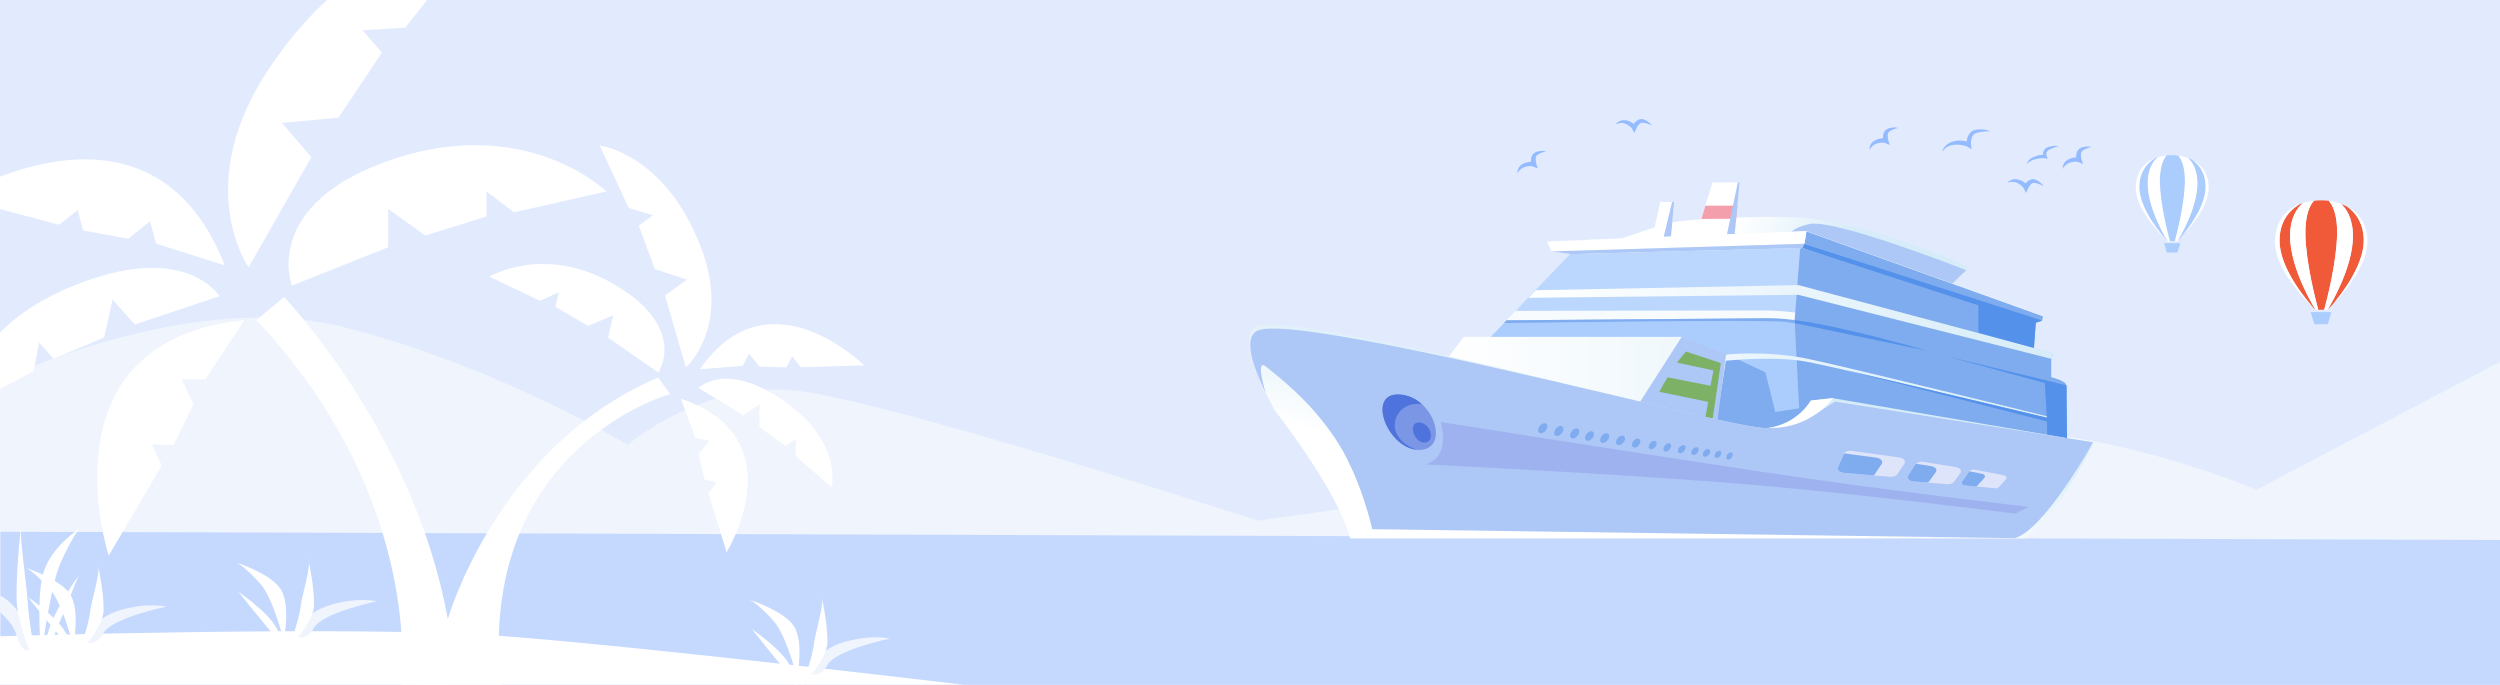 <?xml version="1.0" encoding="utf-8"?>
<!-- Generator: Adobe Illustrator 22.0.1, SVG Export Plug-In . SVG Version: 6.00 Build 0)  -->
<svg version="1.1" id="Layer_1" xmlns="http://www.w3.org/2000/svg" xmlns:xlink="http://www.w3.org/1999/xlink" x="0px" y="0px"
	 viewBox="0 0 1088 298" style="enable-background:new 0 0 1088 298;" xml:space="preserve">
<style type="text/css">
	.st0{fill:#E2EBFE;}
	.st1{fill:#C5D8FE;}
	.st2{fill:#EFF4FD;}
	.st3{fill:url(#SVGID_1_);}
	.st4{fill:#ADC7F6;}
	.st5{fill:#FFFFFF;}
	.st6{fill:#F4A0AC;}
	.st7{fill:#F7FBFE;}
	.st8{fill:#BCD7FE;}
	.st9{fill:#ABCDFE;}
	.st10{fill:#7EACEF;}
	.st11{fill:url(#SVGID_2_);}
	.st12{fill:url(#SVGID_3_);}
	.st13{fill:#7CB166;}
	.st14{fill:url(#SVGID_4_);}
	.st15{fill:#5391EA;}
	.st16{fill:url(#SVGID_5_);}
	.st17{fill:#7A96E5;}
	.st18{fill:#4E73DD;}
	.st19{fill:#DEE5FA;}
	.st20{fill:#9DB2EE;}
	.st21{fill:#F05A38;}
	.st22{fill:#94BBFF;}
</style>
<g>
	<rect class="st0" width="1088" height="298"/>
	<rect x="0.3" y="231.3" class="st1" width="1087.8" height="66.7"/>
	<path class="st2" d="M0,165.6c0,0,82.6-40.2,149.7-23.2s123.5,51.2,123.5,51.2s33-28.7,74.9-23.4s199.3,56.4,199.3,56.4
		s305.2-43.7,350.4-36.9c45.3,6.8,84.2,23.4,84.2,23.4l106-55.6V235L0,231.4V165.6z"/>
	
		<linearGradient id="SVGID_1_" gradientUnits="userSpaceOnUse" x1="1080.98" y1="-120.858" x2="1129.625" y2="-97.815" gradientTransform="matrix(-0.894 0 0 -1 1765.313 0)">
		<stop  offset="0" style="stop-color:#D6ECF8"/>
		<stop  offset="1" style="stop-color:#FFFFFF"/>
	</linearGradient>
	<path class="st3" d="M856.9,116.4c0,0-45.2-21.8-81.2-22c-36-0.2-50.7,2.8-50.7,2.8l-23.1,7.9l144.7,21.8L856.9,116.4z"/>
	<path class="st4" d="M855.7,117.6c0,0-57.5-22.6-68.3-20.1c-14.9,3.4-7.3,10.4-7.3,10.4l65.5,19.4L855.7,117.6z"/>
	<g>
		<polygon class="st5" points="718,108.1 722.8,108.2 726.7,108.2 734.3,108.3 754.6,108.6 757.1,79.4 745.3,79.4 737.8,103.6 
			726.8,107.4 728.6,87.9 725,87.9 722.6,87.8 		"/>
		<polygon class="st6" points="756.2,89.5 742.2,89.5 740.4,95.3 755.6,95.2 		"/>
		<polygon class="st4" points="753.9,112.8 757.1,79.4 756.3,79.4 750.3,108.1 726.7,108.4 728.6,87.9 727.7,87.9 722.8,108.2 		"/>
	</g>
	<path class="st7" d="M637,158.9l108.4,25.9l5.6,1.3l32.5,6.6l0,0l115.7,3.5c0,0,0.6-17.8,0.4-25.7c0-1.2-0.1-2.2-0.2-2.8
		c-0.1-0.4-0.1-0.7-0.2-0.8c-1-1.7-6.4-3-6.4-3v-8.6l-7.7-2.6l0.1-1.3l0.8-11l2.8-0.9l0.5-1.9l-103.1-37l-96.8,3.8l0,0l-4.5,4.6
		l-0.3,0.3l-1.1,1.2l0,0L669.6,125l-1.3,1.3l0,0l-3.2,3.3l-5.6,5.8l-4,4.1L637,158.9z"/>
	<path class="st8" d="M659.6,135.3l106.7-0.2c5,0,9.9,0.3,14.8,0.9c5.2,0.6,10.4,1.6,15.4,2.9l96.2,24.9v-8.6l-7.7-2.6l0.1-1.3
		l0.9-12.5L785.2,106l-100.7,3.3l-15,15.6l-1.3,1.3l0,0l-3.2,3.3L659.6,135.3z"/>
	<path class="st9" d="M637,158.9l108.4,25.9l38,8l0,0l115.7,3.5c0,0,0.9-23.6,0.2-28.6c0,0-122.6-29.2-130.7-29.2l-113,0.9
		L637,158.9z"/>
	<path class="st10" d="M781,139.2l2,38.5l-10.4,1.6l-4.3-17.3l-17-7.9l-4.3,28.2l4,3.9l2.8,2.8l9,0.1l136.5,1v-19.5l0.2,0.1
		c0-1.2-0.1-2.2-0.2-2.8c-0.1-0.4-0.1-0.7-0.2-0.8c-1-1.7-6.4-3-6.4-3v-7.7h0.1l0.7-2.6l-8.4-2.3l0.8-11l2.8-0.9l0.5-1.9l-103.1-37
		l-0.8,5.4l-1.4,1.8l-0.5,0.7l-1.2,15.5l-0.3,4.2l-0.6,7.7L781,139.2"/>
	<polygon class="st5" points="786.2,100.6 673.3,105.1 675.2,109.4 785.3,106.1 	"/>
	
		<linearGradient id="SVGID_2_" gradientUnits="userSpaceOnUse" x1="974.635" y1="-140.15" x2="1230.001" y2="-140.15" gradientTransform="matrix(-0.894 0 0 -1 1765.313 0)">
		<stop  offset="0" style="stop-color:#D6ECF8"/>
		<stop  offset="1" style="stop-color:#FFFFFF"/>
	</linearGradient>
	<polygon class="st11" points="665.2,129.6 781.8,128.3 782.6,128.3 892.8,156.2 892.9,156.2 893.6,153.6 885.2,151.4 782.8,124.1 
		782.1,124.1 668.4,126.3 668.4,126.3 	"/>
	
		<linearGradient id="SVGID_3_" gradientUnits="userSpaceOnUse" x1="968.374" y1="-165.2" x2="1271.37" y2="-165.2" gradientTransform="matrix(-0.894 0 0 -1 1765.313 0)">
		<stop  offset="0" style="stop-color:#D6ECF8"/>
		<stop  offset="1" style="stop-color:#FFFFFF"/>
	</linearGradient>
	<path class="st12" d="M628.2,158.3l99.7,21.5l7.4,1.8l0,0l11.8,0.7l0.3-2l0,0l3.7-23.3c0,0,19.9-2.2,34.5,0.3
		c13.2,2.3,113.6,26.5,113.6,26.5v-0.6c0,0-94.1-23.2-112.2-27c-18.1-3.8-35.7-1.9-35.7-1.9l-19.2-7.7H637L628.2,158.3z"/>
	<polygon class="st4" points="711,180.3 734.9,183.2 747.3,184.2 751.2,154.1 732,146.4 711.1,179 	"/>
	<polygon class="st13" points="733.7,153 729.8,157.8 745.7,161.2 744.4,167.9 725.7,164.2 722.1,170.5 743.4,174.9 742.2,181.6 
		745.3,182.6 748.9,158 	"/>
	
		<linearGradient id="SVGID_4_" gradientUnits="userSpaceOnUse" x1="1071.114" y1="-138.269" x2="1139.127" y2="-106.052" gradientTransform="matrix(-0.894 0 0 -1 1765.313 0)">
		<stop  offset="0" style="stop-color:#D6ECF8"/>
		<stop  offset="1" style="stop-color:#FFFFFF"/>
	</linearGradient>
	<polygon class="st14" points="886.1,138.9 784.4,107.9 683.5,110.6 675.2,109.4 785.3,106.1 	"/>
	<polygon class="st4" points="784.4,107.9 683.5,110.6 675.2,109.4 785.3,106.1 	"/>
	<polygon class="st15" points="784.4,107.9 861,132.9 861,144.8 882.9,150.8 882.9,150.8 885.2,151.4 886,140.4 888.7,139.5 
		882.9,137.6 882.9,137.6 785.3,106.1 	"/>
	<polygon class="st15" points="899.6,192 899.3,167.7 847,155 889.9,166.7 890.8,181.8 803.5,161.1 890.8,183.4 891,189.9 	"/>
	<path class="st10" d="M770.7,138.5l-115,0.9l-1.1,1.2c0,0,115.5-1.7,122.7-0.5c1.5,0.3,2.7,0.5,3.7,0.6c0-0.6,0-0.8,0-1.4
		C777.1,138.8,773.6,138.5,770.7,138.5z"/>
	<path class="st15" d="M781,139.3c0,0.6,0,0.8,0,1.4h0.1c3.4,0.6,3.4,0.6,3.4,0.6l54.3,11.4C838.8,152.7,803.7,142.3,781,139.3z"/>
	
		<linearGradient id="SVGID_5_" gradientUnits="userSpaceOnUse" x1="1159.022" y1="-161.243" x2="1169.283" y2="-217.841" gradientTransform="matrix(-0.894 0 0 -1 1765.313 0)">
		<stop  offset="0" style="stop-color:#D6ECF8"/>
		<stop  offset="1" style="stop-color:#FFFFFF"/>
	</linearGradient>
	<path class="st16" d="M550.8,170.9L550.8,170.9c2.3,4.6,4.2,8,4.2,8s26.9,34,32.6,55.4H881c17.1-12.6,29.9-41.7,29.9-41.7
		l-113.2-19.3l-9.7,1.1c0,0-5.4,10-18.4,11.9c-3.7,0.6-21.8-3.4-46.2-9.2c-60.6-14.3-160.2-39.9-175.9-35.2
		C539.3,144.3,545.9,160.8,550.8,170.9z"/>
	<path class="st4" d="M550.8,170.9c0,0-4.7-15.2,0.1-11.4c4.7,3.9,18.6,14.1,29.9,30.9c11.4,16.8,16.4,39.9,16.4,39.9l279.6,3.9
		c12.9-3.5,34.1-41.7,34.1-41.7l-112.3-17.7l-10.4,6.6c0,0-5.7,2.8-18.7,4.8c-3.7,0.6-21.8-3.4-46.2-9.2
		c-60.6-14.3-159.4-38.1-175.2-33.4C540,146,545.9,160.8,550.8,170.9z"/>
	<path class="st5" d="M769.7,186.2c18.4,0.7,28.1-13,28.1-13l-9.7,1.1C788.1,174.3,782.7,184.3,769.7,186.2z"/>
	<g>
		<path class="st17" d="M609.2,171.7c-15-1-5.1,24.3,8.5,24.1C631.2,195.6,624.2,172.7,609.2,171.7z"/>
		<path class="st18" d="M617.9,183.9c-5.3-0.6-2.9,8.5,1.9,8.7C624.6,192.7,623.2,184.5,617.9,183.9z"/>
		<path class="st18" d="M616.5,195.7c-15.3-5.4-10-20.7,1.1-19.9c0.5,0,0.9,0.1,1.3,0.2c-2.6-2.4-5.9-4.1-9.7-4.3
			C594.6,170.7,603.5,194.5,616.5,195.7z"/>
	</g>
	<g>
		<path class="st19" d="M855.3,211.3l4.7,0.4l8.3,0.8c0.7,0.1,1.3-0.2,1.7-0.6l3-3.3c0.6-0.7,0.1-1.6-1-1.8l-12.8-2.4
			c-0.8-0.2-1.6,0.1-2,0.6l-0.1,0.1l-3.1,4.4C853.4,210.3,854.1,211.2,855.3,211.3z"/>
		<path class="st10" d="M855.3,211.3l4.7,0.4c0.2-0.1,0.4-0.2,0.6-0.4l3-3.3c0.6-0.7,0.1-1.6-1-1.8l-5.5-1.1l-3.1,4.4
			C853.4,210.3,854.1,211.2,855.3,211.3z"/>
	</g>
	<g>
		<path class="st19" d="M832.7,209.5l6.1,0.5l8.6,0.7c1.2,0.1,2.5-0.3,3-1l2.8-3.9c0.7-1-0.2-2.2-1.9-2.5L837,201
			c-1.3-0.2-2.6,0.2-3.2,0.9c-0.1,0.1-0.1,0.1-0.2,0.2l-3.1,5C829.8,208.2,830.9,209.4,832.7,209.5z"/>
		<path class="st10" d="M832.7,209.5l6.1,0.5c0.4-0.2,0.7-0.4,0.9-0.7l2.8-3.9c0.7-1-0.2-2.2-1.9-2.5l-6.8-1.1
			c-0.1,0.1-0.1,0.1-0.2,0.2l-3.1,5C829.8,208.2,830.9,209.4,832.7,209.5z"/>
	</g>
	<g>
		<path class="st19" d="M802.5,205.8l12.9,1.1l7.2,0.6c1.4,0.1,2.7-0.4,3.2-1.2l3-4.5c0.7-1.1-0.3-2.4-2.2-2.7l-20.7-2.9
			c-1.3-0.2-2.6,0.2-3.3,0.9c-0.1,0.1-0.2,0.3-0.3,0.5l-2.4,5.6C799.4,204.4,800.6,205.6,802.5,205.8z"/>
		<path class="st10" d="M802.5,205.8l12.9,1.1c0.2-0.2,0.4-0.3,0.5-0.5l3-4.5c0.8-1.1-0.3-2.4-2.2-2.7l-14.1-1.9
			c-0.1,0.1-0.2,0.3-0.3,0.5l-2.4,5.6C799.4,204.4,800.6,205.6,802.5,205.8z"/>
	</g>
	<g>
		<path class="st20" d="M882.8,220.6c0,0-63.7-7.3-116.3-15.3c-63.1-9.5-139.4-21.6-139.4-21.6c2.1,9.3,0.7,16-6.6,18.4
			c0,0,90.7,4.4,144.8,9.1c49.2,4.3,111.6,12.3,111.6,12.3L882.8,220.6z"/>
		<path class="st10" d="M751.5,198.2c-0.4,0.8-0.2,1.6,0.4,1.8c0.7,0.1,1.5-0.4,2-1.3c0.4-0.8,0.2-1.6-0.4-1.8
			C752.8,196.8,752,197.3,751.5,198.2z"/>
		<path class="st10" d="M746.4,197.5c-0.4,0.9-0.2,1.7,0.5,1.8s1.6-0.4,2-1.3c0.4-0.9,0.2-1.7-0.5-1.8
			C747.8,196,746.9,196.6,746.4,197.5z"/>
		<path class="st10" d="M741.3,196.8c-0.5,0.9-0.2,1.8,0.5,2s1.7-0.5,2.2-1.4s0.2-1.8-0.5-2C742.7,195.2,741.8,195.9,741.3,196.8z"
			/>
		<path class="st10" d="M736.3,196c-0.5,0.9-0.2,1.8,0.5,2s1.7-0.5,2.2-1.4s0.2-1.8-0.5-2C737.8,194.5,736.8,195.1,736.3,196z"/>
		<path class="st10" d="M730.5,195.2c-0.5,1-0.3,1.9,0.5,2c0.8,0.2,1.8-0.5,2.3-1.5s0.3-1.9-0.5-2C732,193.6,731,194.2,730.5,195.2z
			"/>
		<path class="st10" d="M724.2,194.4c-0.5,1-0.3,1.9,0.5,2.1c0.8,0.2,1.8-0.5,2.3-1.5s0.3-1.9-0.5-2.1
			C725.7,192.8,724.7,193.4,724.2,194.4z"/>
		<path class="st10" d="M717.8,193.4c-0.5,1-0.3,2,0.5,2.1c0.8,0.2,1.9-0.5,2.4-1.5s0.3-2-0.5-2.1
			C719.4,191.7,718.3,192.4,717.8,193.4z"/>
		<path class="st10" d="M710.5,192.5c-0.5,1.1-0.3,2.1,0.6,2.3c0.9,0.2,2-0.6,2.5-1.6c0.5-1.1,0.3-2.1-0.6-2.3
			C712.1,190.7,711,191.4,710.5,192.5z"/>
		<path class="st10" d="M703.6,191.3c-0.6,1.1-0.3,2.2,0.6,2.4c0.9,0.2,2.1-0.6,2.7-1.7c0.6-1.1,0.3-2.2-0.6-2.4
			C705.4,189.4,704.2,190.2,703.6,191.3z"/>
		<path class="st10" d="M696.7,190.3c-0.6,1.1-0.3,2.2,0.6,2.4c0.9,0.2,2.1-0.6,2.7-1.7c0.6-1.1,0.3-2.2-0.6-2.4
			C698.4,188.4,697.2,189.2,696.7,190.3z"/>
		<path class="st10" d="M690.1,189.4c-0.6,1.1-0.3,2.2,0.6,2.4c0.9,0.2,2.1-0.6,2.7-1.7c0.6-1.1,0.3-2.2-0.6-2.4
			S690.7,188.3,690.1,189.4z"/>
		<path class="st10" d="M683.6,188.3c-0.6,1.2-0.3,2.3,0.6,2.5c1,0.2,2.2-0.6,2.8-1.8s0.3-2.3-0.6-2.5
			C685.5,186.2,684.2,187.1,683.6,188.3z"/>
		<path class="st10" d="M676.7,187.2c-0.6,1.2-0.3,2.3,0.6,2.5c1,0.2,2.2-0.6,2.8-1.8s0.3-2.3-0.6-2.5
			C678.6,185.1,677.3,186,676.7,187.2z"/>
		<path class="st10" d="M669.7,186c-0.6,1.2-0.3,2.3,0.6,2.5c1,0.2,2.2-0.6,2.8-1.8s0.3-2.3-0.6-2.5
			C671.6,184,670.3,184.8,669.7,186z"/>
	</g>
</g>
<path class="st5" d="M174.6,298c0,0,10.6-80.4-63-158.7l12-10c0,0,56.5,58.5,71.3,140.1c0,0,21.3-75.1,91.5-105.1l5.2,7.2
	c0,0-83.9,23.1-73.7,126.4L174.6,298L174.6,298z"/>
<g>
	<path class="st5" d="M127,124.3l41.9-16.7V90.9l16.2,11.6l26.6-8.3V83.3l12,9.1l40.2-9.1c0,0-34.2-33.3-92.4-14.2
		C113.3,88.5,127,124.3,127,124.3z"/>
	<path class="st5" d="M95.5,128.9l-36.8,12.3L49,130.4l-3.7,16.5l-22,9.2l-6.3-7l-2.4,12.5l-31.2,16.3c0,0,0-33.9,48.7-53.6
		S95.5,128.9,95.5,128.9z"/>
	<path class="st5" d="M108.2,116.3l27.3-47.9l-12.8-14.9l24.6-2.3l18.9-28.3l-8.4-9.7l18.6-1.2l31.5-39.9c0,0-48.6-5.1-90.5,57.3
		C82.9,80.6,108.2,116.3,108.2,116.3z"/>
	<path class="st5" d="M106.4,139.3l-17.1,25.8H79.1l5.1,10.9l-8.6,17.5h-9.4l4.2,9.1l-23.1,39.2C47.4,241.8,16.6,148.6,106.4,139.3z
		"/>
	<path class="st5" d="M97.8,115.5L67.9,106l-2.6-9.7l-9.5,7.6l-19.6-3.6l-2.4-8.9l-8.1,6.4L-19,86C-19,86,65.8,33.3,97.8,115.5z"/>
</g>
<g>
	<path class="st5" d="M286.5,162.1l-21.9-15.2l2.3-9.7l-11,4.6l-14.2-8.3l1.5-6.3l-8.2,3.7l-22-10.5c0,0,24.4-14.7,55.4,4
		C299.4,143.2,286.5,162.1,286.5,162.1z"/>
	<path class="st5" d="M304,168.8l19.5,12l7.1-4.9l-0.1,10l11.4,8.2l4.6-3.2l-0.3,7.6L362,212c0,0,4.7-19.7-20.7-37.4
		C316,156.8,304,168.8,304,168.8z"/>
	<path class="st5" d="M298.5,159.9l-9.1-31.3l9.5-6.9l-13.9-4.6l-7-18.9l6.2-4.5l-10.6-3.2L261,63.3c0,0,28.7,3.5,44.3,45
		C318.1,142.5,298.5,159.9,298.5,159.9z"/>
	<path class="st5" d="M296.3,173.5l6.3,17.1l6,1.3l-4.5,5.6l2.5,11.2l5.4,1.2l-3.7,4.7l7.9,25.7
		C316.2,240.5,346.9,190.6,296.3,173.5z"/>
	<path class="st5" d="M304.6,160.7l18.6-1.5l2.8-5.3l4.4,5.6l11.8,0.4l2.6-4.8l3.7,4.7L376,159C376.2,159.1,334.5,117.5,304.6,160.7
		z"/>
</g>
<path class="st5" d="M0,276.9c0,0,154.9-4.8,217.2-0.2c62.3,4.6,202.1,21.3,202.1,21.3H0V276.9z"/>
<path class="st2" d="M350.8,292.7c0,0,4.4-9.8,16.6-13.3s20-1.5,20-1.5s-23.8,4.9-27.4,11.6S350.8,292.7,350.8,292.7z"/>
<path class="st5" d="M346.9,295c0,0-4.5-18.1-10-24.5c-2.6-3-7.6-8-10.5-9.4c0,0,14.6,4.6,19.1,11.4S346.9,295,346.9,295z"/>
<path class="st5" d="M347.2,300c0,0-2.3-4.9-7.8-11.2c-2.6-3-12.2-15-12.2-15s11.1,7.5,15.6,14.2S347.2,300,347.2,300z"/>
<path class="st5" d="M348.5,298.8c0,0,4.9-10.8,5.8-19.2c0.5-4.2,4.8-17.6,3.2-20.4c0,0,2.7,12.1,2.6,20.2
	C360,287.6,348.5,298.8,348.5,298.8z"/>
<path class="st2" d="M127.4,276.5c0,0,4.4-9.8,16.6-13.3s20-1.5,20-1.5s-23.8,4.9-27.4,11.6S127.4,276.5,127.4,276.5z"/>
<path class="st5" d="M123.5,278.8c0,0-4.5-18.1-10-24.5c-2.6-3-7.6-8-10.5-9.4c0,0,14.6,4.6,19.1,11.4S123.5,278.8,123.5,278.8z"/>
<path class="st5" d="M123.8,283.8c0,0-2.3-4.9-7.8-11.2c-2.6-3-12.2-15-12.2-15s11.1,7.5,15.6,14.2S123.8,283.8,123.8,283.8z"/>
<path class="st5" d="M125.1,282.6c0,0,4.9-10.8,5.8-19.2c0.5-4.2,4.8-17.6,3.2-20.4c0,0,2.7,12.1,2.6,20.2
	C136.6,271.4,125.1,282.6,125.1,282.6z"/>
<path class="st2" d="M35.8,278.8c0,0,4.4-9.8,16.6-13.3s20-1.5,20-1.5s-23.8,4.9-27.4,11.6S35.8,278.8,35.8,278.8z"/>
<path class="st5" d="M31.9,281.1c0,0-4.5-18.1-10-24.5c-2.6-3-7.6-8-10.5-9.4c0,0,14.6,4.6,19.1,11.4S31.9,281.1,31.9,281.1z"/>
<path class="st5" d="M32.2,286.1c0,0-2.3-4.9-7.8-11.2c-2.6-3-12.2-15-12.2-15s11.1,7.5,15.6,14.2S32.2,286.1,32.2,286.1z"/>
<path class="st5" d="M33.5,284.9c0,0,4.9-10.8,5.8-19.2c0.5-4.2,4.8-17.6,3.2-20.4c0,0,2.7,12.1,2.6,20.2
	C45,273.7,33.5,284.9,33.5,284.9z"/>
<path class="st2" d="M14.8,281.6c0,0-3.6-16-13.7-21.8c-10-5.7-16.5-2.5-16.5-2.5s19.6,8,22.5,19C10.2,287.4,14.8,281.6,14.8,281.6z
	"/>
<path class="st5" d="M18,285.4c0,0,3.7-29.6,8.2-40.1c2.1-4.9,6.3-13.1,8.6-15.4c0,0-12,7.5-15.7,18.7C15.4,259.7,18,285.4,18,285.4
	z"/>
<path class="st5" d="M17.7,293.6c0,0,1.9-8,6.4-18.3c2.1-4.9,10-24.6,10-24.6S25,263,21.3,274S17.7,293.6,17.7,293.6z"/>
<path class="st5" d="M16.7,291.6c0,0-4-17.7-4.8-31.4c-0.4-6.9-3.9-28.8-2.6-33.4c0,0-2.2,19.8-2.1,33.1
	C7.2,273.3,16.7,291.6,16.7,291.6z"/>
<g>
	<path class="st9" d="M934.7,79.8c0-6.6,2.6-9.9,4.4-11.4c-0.4,0.1-0.7,0.2-1.1,0.4c-1.9,1-7,4.5-7,12.5c0,9.9,10.3,21.4,11.7,23
		c0.5,0.4,0.7,0.7,0.7,0.7S934.7,91.2,934.7,79.8z"/>
	<path class="st9" d="M954.2,69.6c-0.7-0.4-1.3-0.7-2-0.9c1.7,1.6,4.1,4.8,4.1,11.1c0,10.6-7.5,23.3-8.6,25c0.3-0.3,0.8-0.8,1.5-1.5
		c2.9-3.4,10.7-13.3,10.7-21.9C959.9,74.8,956.5,71.3,954.2,69.6z"/>
	<path class="st5" d="M938,68.8c-4.6,1.8-8.3,5.5-8.5,12.7c-0.2,9.4,10.3,20,13.2,22.8c-1.4-1.5-11.7-13-11.7-23
		C931.1,73.3,936.2,69.8,938,68.8z"/>
	<path class="st5" d="M961.2,81.7c0-6.2-3-10-7-12.1c2.3,1.6,5.7,5.1,5.7,11.7c0,8.7-7.8,18.5-10.7,21.9
		C952.9,99.4,961.2,90,961.2,81.7z"/>
	<path class="st9" d="M948,67.7c-0.9-0.1-1.8-0.2-2.6-0.2s-1.7,0-2.5,0.1c-1.3,1.4-3,4.6-2.9,11.5c0.2,9.6,3.5,22.6,4.4,25.8h2.1
		c0.9-3.2,4.3-16.2,4.4-25.8C950.9,72.3,949.2,69.2,948,67.7z"/>
	<path class="st5" d="M942.8,67.7c-1.2,0.1-2.5,0.4-3.7,0.8c-1.8,1.4-4.4,4.7-4.4,11.4c0,11.4,8.7,25.2,8.7,25.2h0.9
		c-0.9-3.2-4.3-16.2-4.4-25.8C939.9,72.3,941.6,69.1,942.8,67.7z"/>
	<path class="st5" d="M952.2,68.7c-1.4-0.5-2.8-0.8-4.2-1c1.3,1.4,3,4.6,2.9,11.5c-0.2,9.6-3.5,22.6-4.4,25.8h1c0,0,0.1-0.1,0.2-0.2
		c1-1.7,8.6-14.4,8.6-25C956.2,73.6,953.9,70.3,952.2,68.7z"/>
	<polygon class="st9" points="941.8,105.8 948.9,105.8 947.6,109.9 943,109.9 	"/>
</g>
<g>
	<path class="st21" d="M996.7,102.8c0-8.5,3.3-12.6,5.6-14.4c-0.5,0.1-0.9,0.3-1.4,0.5c-2.4,1.3-8.9,5.7-8.9,15.9
		c0,12.6,13.1,27.3,14.8,29.2c0.6,0.5,0.9,0.8,0.9,0.8S996.7,117.3,996.7,102.8z"/>
	<path class="st21" d="M1021.4,89.9c-0.8-0.4-1.7-0.8-2.6-1.2c2.2,2,5.2,6.1,5.2,14.1c0,13.4-9.6,29.6-10.9,31.8c0.4-0.3,1.1-1,2-2
		c3.7-4.3,13.6-16.9,13.6-27.9C1028.7,96.4,1024.3,91.9,1021.4,89.9z"/>
	<path class="st5" d="M1000.9,88.8c-5.8,2.2-10.6,7-10.8,16.2c-0.3,12,13.1,25.5,16.8,29c-1.8-1.9-14.8-16.6-14.8-29.2
		C992,94.5,998.5,90.1,1000.9,88.8z"/>
	<path class="st5" d="M1030.3,105.2c0-7.9-3.9-12.7-8.9-15.4c2.9,2,7.3,6.5,7.3,14.9c0,11-9.9,23.5-13.6,27.9
		C1019.7,127.8,1030.3,115.7,1030.3,105.2z"/>
	<path class="st21" d="M1013.5,87.4c-1.1-0.1-2.2-0.2-3.3-0.2c-1,0-2.1,0.1-3.2,0.2c-1.6,1.8-3.8,5.8-3.7,14.6
		c0.2,12.2,4.5,28.8,5.6,32.8h2.6c1.1-4.1,5.4-20.6,5.6-32.8C1017.3,93.3,1015.1,89.2,1013.5,87.4z"/>
	<path class="st5" d="M1007,87.4c-1.6,0.2-3.2,0.5-4.8,1c-2.2,1.8-5.6,6-5.6,14.4c0,14.4,11.1,32,11.1,32h1.2
		c-1.1-4.1-5.4-20.6-5.6-32.8C1003.2,93.2,1005.3,89.2,1007,87.4z"/>
	<path class="st5" d="M1018.8,88.7c-1.7-0.6-3.5-1-5.3-1.3c1.6,1.8,3.8,5.9,3.6,14.6c-0.2,12.2-4.5,28.8-5.6,32.8h1.3
		c0,0,0.1-0.1,0.3-0.2c1.3-2.2,10.9-18.3,10.9-31.8C1024,94.9,1021,90.7,1018.8,88.7z"/>
	<polygon class="st9" points="1005.6,135.8 1014.6,135.8 1013.1,141.1 1007.2,141.1 	"/>
</g>
<g>
	<path class="st22" d="M845.3,66c0.2-1.1,0.9-2.1,1.8-2.9c0.9-0.8,2-1.4,3.2-1.6c1.1-0.3,2.3-0.4,3.5-0.3c0.6,0,1.2,0.2,1.8,0.3
		c0.6,0.2,1.1,0.3,1.8,0.7l-1.5,1c-0.1-1.3,0-2.5,0.5-3.8c0.5-1.2,1.5-2.4,2.8-2.8c0.7-0.2,1.2-0.2,1.8-0.3c0.6,0,1.2,0,1.8,0
		c1.2,0.1,2.3,0.3,3.3,0.9c-1.1-0.1-2.2,0-3.3,0.1c-0.5,0.1-1.1,0.2-1.6,0.3s-1.1,0.3-1.5,0.4c-0.8,0.4-1.3,1.1-1.6,2
		s-0.4,2-0.3,2.9l0.2,2l-1.7-1c-0.3-0.2-0.8-0.4-1.3-0.5s-1-0.2-1.5-0.3c-1-0.2-2-0.1-3.1-0.1c-1,0.1-2,0.4-2.9,0.9
		C846.8,64.3,846,65.1,845.3,66z"/>
</g>
<g>
	<path class="st22" d="M873.6,79.6c0.5-0.7,1.2-1.1,2-1.4s1.7-0.3,2.6-0.1c0.8,0.2,1.6,0.5,2.4,1c0.4,0.2,0.7,0.5,1,0.9
		c0.3,0.3,0.6,0.6,0.9,1.2h-1.8c0.4-0.9,0.9-1.6,1.6-2.2c0.4-0.3,0.8-0.6,1.3-0.8c0.5-0.2,1-0.3,1.6-0.2c0.3,0,0.5,0.1,0.7,0.2
		s0.4,0.2,0.6,0.3c0.4,0.2,0.8,0.4,1.1,0.7c0.7,0.5,1.3,1.1,1.7,1.8c-0.7-0.4-1.4-0.7-2.2-1c-0.4-0.1-0.7-0.2-1.1-0.3l-0.5-0.1
		c-0.2,0-0.3,0-0.4,0c-0.3,0-0.5,0.1-0.7,0.2s-0.5,0.3-0.7,0.6c-0.4,0.5-0.8,1.1-1.1,1.7l-0.9,1.9l-0.9-1.9
		c-0.1-0.2-0.3-0.5-0.5-0.7s-0.5-0.5-0.7-0.7c-0.5-0.4-1.1-0.8-1.7-1.1c-0.6-0.3-1.3-0.4-2-0.4C875.1,79.1,874.3,79.3,873.6,79.6z"
		/>
</g>
<g>
	<path class="st22" d="M897.7,73.6c-0.1-0.8,0.1-1.6,0.5-2.4s1.1-1.4,1.9-1.8c0.7-0.4,1.6-0.7,2.4-0.8c0.4-0.1,0.9-0.1,1.3-0.1
		c0.5,0,0.9,0.1,1.4,0.3l-1.3,1.2c-0.3-0.9-0.4-1.8-0.3-2.7c0.1-0.5,0.2-1,0.4-1.4c0.2-0.5,0.6-0.9,1-1.2c0.2-0.1,0.5-0.3,0.7-0.4
		s0.4-0.2,0.6-0.2c0.4-0.1,0.8-0.2,1.3-0.3c0.8-0.1,1.7-0.1,2.5,0.2c-0.8,0.2-1.5,0.4-2.2,0.7c-0.3,0.2-0.7,0.3-1,0.5l-0.5,0.3
		c-0.1,0.1-0.2,0.2-0.3,0.3c-0.2,0.2-0.3,0.4-0.4,0.7c-0.1,0.3-0.1,0.6-0.1,0.9c0,0.6,0.1,1.4,0.3,2l0.6,2l-1.9-0.8
		c-0.2-0.1-0.5-0.1-0.8-0.2c-0.3,0-0.6,0-1,0c-0.7,0-1.3,0.2-2,0.4c-0.6,0.2-1.2,0.5-1.7,1C898.4,72.2,898,72.8,897.7,73.6z"/>
</g>
<g>
	<path class="st22" d="M660.4,75.5c-0.1-0.8,0.1-1.6,0.5-2.4s1.1-1.4,1.9-1.8c0.7-0.4,1.6-0.7,2.4-0.8c0.4-0.1,0.9-0.1,1.3-0.1
		c0.5,0,0.9,0.1,1.4,0.3l-1.3,1.2c-0.3-0.9-0.4-1.8-0.3-2.7c0.1-0.5,0.2-1,0.4-1.4c0.2-0.5,0.6-0.9,1-1.2c0.2-0.1,0.5-0.3,0.7-0.4
		s0.4-0.2,0.6-0.2c0.4-0.1,0.8-0.2,1.3-0.3c0.8-0.1,1.7-0.1,2.5,0.2c-0.8,0.2-1.5,0.4-2.2,0.7c-0.3,0.2-0.7,0.3-1,0.5l-0.5,0.3
		c-0.1,0.1-0.2,0.2-0.3,0.3c-0.2,0.2-0.3,0.4-0.4,0.7c-0.1,0.3-0.1,0.6-0.1,0.9c0,0.6,0.1,1.4,0.3,2l0.6,2l-1.9-0.8
		c-0.2-0.1-0.5-0.1-0.8-0.2c-0.3,0-0.6,0-1,0c-0.7,0-1.3,0.2-2,0.4c-0.6,0.2-1.2,0.5-1.7,1C661.2,74.1,660.8,74.8,660.4,75.5z"/>
</g>
<g>
	<path class="st22" d="M813.6,65.3c-0.1-0.8,0.1-1.6,0.5-2.4c0.4-0.8,1.1-1.4,1.9-1.8c0.7-0.4,1.6-0.7,2.4-0.8
		c0.4-0.1,0.9-0.1,1.3-0.1c0.5,0,0.9,0.1,1.4,0.3l-1.3,1.2c-0.3-0.9-0.4-1.8-0.3-2.7c0.1-0.5,0.2-1,0.4-1.4c0.2-0.5,0.6-0.9,1-1.2
		c0.2-0.1,0.5-0.3,0.7-0.4c0.2-0.1,0.4-0.2,0.6-0.2c0.4-0.1,0.8-0.2,1.3-0.3c0.8-0.1,1.7-0.1,2.5,0.2c-0.8,0.2-1.5,0.4-2.2,0.7
		c-0.3,0.2-0.7,0.3-1,0.5l-0.5,0.3c-0.1,0.1-0.2,0.2-0.3,0.3c-0.2,0.2-0.3,0.4-0.4,0.7c-0.1,0.3-0.1,0.6-0.1,0.9
		c0,0.6,0.1,1.4,0.3,2l0.6,2l-1.9-0.8c-0.2-0.1-0.5-0.1-0.8-0.2c-0.3,0-0.6,0-1,0c-0.7,0-1.3,0.2-2,0.4c-0.6,0.2-1.2,0.5-1.7,1
		C814.4,64,813.9,64.6,813.6,65.3z"/>
</g>
<g>
	<path class="st22" d="M703.2,54.1c0.4-0.7,1.1-1.2,1.9-1.5c0.8-0.3,1.7-0.4,2.6-0.2c0.9,0.1,1.7,0.5,2.4,0.9
		c0.4,0.2,0.7,0.5,1.1,0.8c0.3,0.3,0.6,0.6,0.9,1.1l-1.8,0.1c0.4-0.9,0.8-1.6,1.5-2.3c0.3-0.3,0.8-0.6,1.2-0.9
		c0.5-0.2,1-0.3,1.6-0.3c0.3,0,0.5,0.1,0.7,0.2c0.2,0.1,0.4,0.1,0.6,0.2c0.4,0.2,0.8,0.4,1.1,0.6c0.7,0.5,1.4,1,1.8,1.8
		c-0.7-0.4-1.4-0.7-2.2-0.9c-0.4-0.1-0.7-0.2-1.1-0.2l-0.6-0.1c-0.2,0-0.3,0-0.4,0c-0.3,0-0.5,0.1-0.7,0.3s-0.5,0.4-0.7,0.6
		c-0.4,0.5-0.8,1.1-1,1.7l-0.8,1.9l-1-1.8c-0.1-0.2-0.3-0.5-0.5-0.7s-0.5-0.4-0.7-0.6c-0.5-0.4-1.1-0.7-1.8-1
		c-0.6-0.2-1.3-0.4-2-0.3S703.9,53.8,703.2,54.1z"/>
</g>
<g>
	<path class="st22" d="M882.1,71.6c0.1-0.8,0.5-1.5,1.1-2.1s1.3-1,2.1-1.3c0.7-0.3,1.5-0.5,2.3-0.7c0.8-0.1,1.6-0.2,2.6,0l-0.9,1
		c-0.2-0.5-0.2-0.9-0.2-1.4s0.1-0.9,0.3-1.4c0.4-0.9,1.3-1.5,2-1.7s1.5-0.4,2.3-0.5s1.5-0.1,2.3,0.1c-1.5,0.3-2.8,0.9-4.1,1.5
		c-0.6,0.3-1,0.7-1.2,1.2s-0.1,1.1,0,1.6l0.5,1.2l-1.3-0.2c-0.6-0.1-1.4-0.1-2,0c-0.7,0.1-1.4,0.2-2.1,0.4c-0.7,0.2-1.4,0.4-2,0.8
		C883.1,70.4,882.5,70.9,882.1,71.6z"/>
</g>
</svg>
